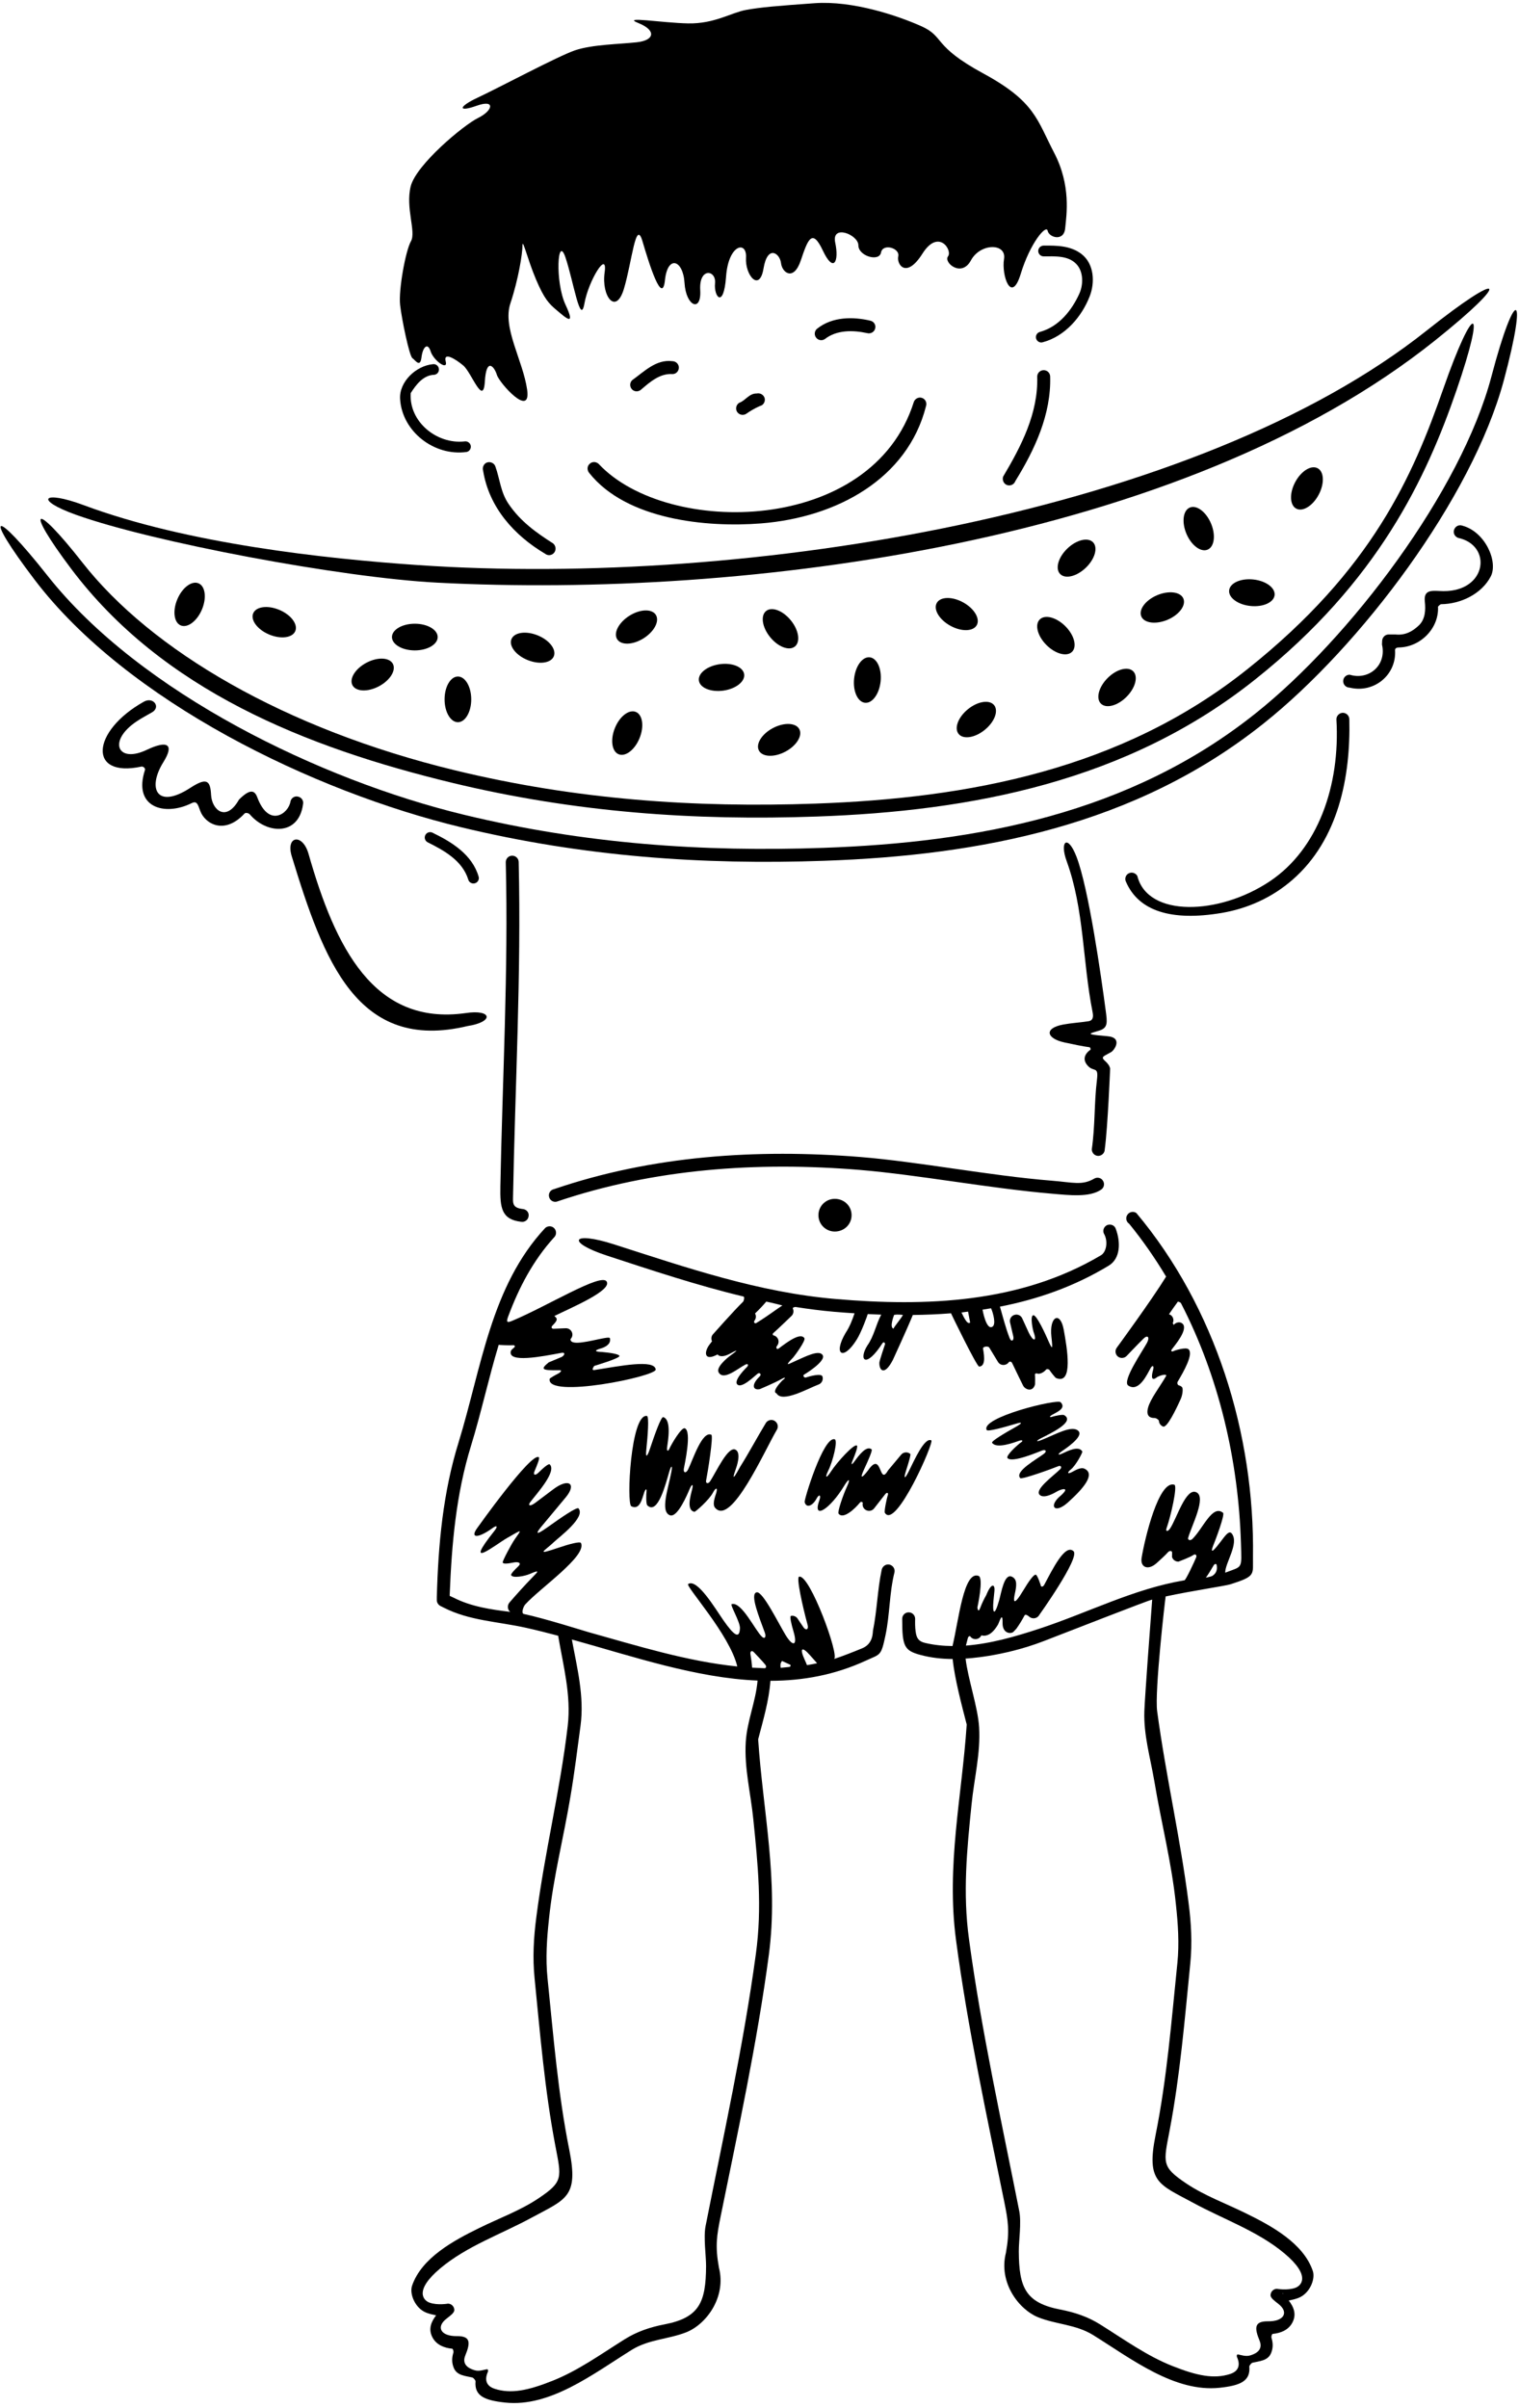 <?xml version="1.0" encoding="UTF-8"?>
<svg xmlns="http://www.w3.org/2000/svg" xmlns:xlink="http://www.w3.org/1999/xlink" width="282pt" height="447pt" viewBox="0 0 282 447" version="1.1">
<g id="surface1">
<path style=" stroke:none;fill-rule:nonzero;fill:rgb(0%,0%,0%);fill-opacity:1;" d="M 158.094 225.59 C 158.094 223.867 156.699 222.555 154.977 222.555 C 153.336 222.555 151.941 223.867 151.941 225.59 C 151.941 227.312 153.336 228.625 154.977 228.625 C 156.699 228.625 158.094 227.312 158.094 225.59 "/>
<path style=" stroke:none;fill-rule:nonzero;fill:rgb(0%,0%,0%);fill-opacity:1;" d="M 94.395 93.52 C 92.926 91.352 92.793 88.887 91.961 86.586 C 91.762 85.984 91.059 85.652 90.426 85.852 C 89.828 86.051 89.492 86.754 89.691 87.387 C 90.793 94.184 95.426 99.387 101.227 102.816 C 101.727 103.219 102.492 103.117 102.895 102.586 C 103.293 102.051 103.191 101.316 102.691 100.887 C 99.559 98.887 96.625 96.816 94.395 93.52 "/>
<path style=" stroke:none;fill-rule:nonzero;fill:rgb(0%,0%,0%);fill-opacity:1;" d="M 192.559 69.918 C 192.762 76.719 189.594 82.816 186.227 88.484 C 186.027 89.117 186.328 89.816 186.961 90.051 C 187.594 90.254 188.262 89.949 188.492 89.316 C 192.094 83.484 195.16 76.949 194.961 69.918 C 194.961 69.25 194.426 68.719 193.762 68.719 C 193.094 68.719 192.559 69.25 192.559 69.918 "/>
<path style=" stroke:none;fill-rule:nonzero;fill:rgb(0%,0%,0%);fill-opacity:1;" d="M 118.996 72.344 C 120.633 70.945 122.496 69.277 124.863 69.445 C 125.531 69.445 126.031 68.879 126.031 68.211 C 125.996 67.547 125.465 67.047 124.797 67.047 C 121.797 66.68 119.598 68.98 117.398 70.547 C 116.898 70.98 116.863 71.746 117.297 72.246 C 117.73 72.746 118.496 72.777 118.996 72.344 "/>
<path style=" stroke:none;fill-rule:nonzero;fill:rgb(0%,0%,0%);fill-opacity:1;" d="M 153.133 62.945 C 155.332 61.211 158.398 61.277 160.996 61.844 C 161.633 62.012 162.297 61.645 162.465 61.012 C 162.664 60.379 162.266 59.711 161.633 59.547 C 158.332 58.746 154.531 58.812 151.797 60.945 C 151.23 61.312 151.098 62.078 151.465 62.613 C 151.832 63.18 152.598 63.312 153.133 62.945 "/>
<path style=" stroke:none;fill-rule:nonzero;fill:rgb(0%,0%,0%);fill-opacity:1;" d="M 138.496 76.844 C 139.297 76.277 140.164 75.777 141.062 75.379 C 141.699 75.246 142.098 74.613 141.965 73.945 C 141.797 73.312 141.164 72.91 140.496 73.047 C 139.062 73.012 138.398 74.379 137.23 74.777 C 136.664 75.145 136.496 75.879 136.832 76.445 C 137.199 77.012 137.93 77.18 138.496 76.844 "/>
<path style=" stroke:none;fill-rule:nonzero;fill:rgb(0%,0%,0%);fill-opacity:1;" d="M 109.465 86.113 C 108.965 86.547 108.965 87.312 109.398 87.812 C 116.297 96.496 131.145 97.965 141.273 97.168 C 155.418 96.059 168.492 88.828 171.898 75.445 C 172.133 74.812 171.832 74.113 171.199 73.879 C 170.598 73.645 169.898 73.98 169.664 74.578 C 161.91 99.309 123.887 99.715 111.164 86.145 C 110.695 85.68 109.93 85.645 109.465 86.113 "/>
<path style=" stroke:none;fill-rule:nonzero;fill:rgb(0%,0%,0%);fill-opacity:1;" d="M 14.152 95.582 C 28.238 100.621 63.262 107.23 81.16 108.164 C 138.465 111.152 219.477 100.766 266.465 63.164 C 280.828 51.668 279.285 49.883 264.902 61.332 C 222.344 95.211 139.027 109.098 77.629 104.906 C 60.434 103.73 34.746 100.949 15.516 93.77 C 7.953 90.949 6.203 92.734 14.152 95.582 "/>
<path style=" stroke:none;fill-rule:nonzero;fill:rgb(0%,0%,0%);fill-opacity:1;" d="M 84.059 145.352 C 106.727 150.816 128.859 152.387 151.527 151.586 C 180.359 150.586 209.328 145.086 233.129 126.051 C 255.879 107.926 264.801 88.684 270.383 72.488 C 276.008 56.172 273.656 55.82 267.941 72.184 C 262.289 88.367 254.773 105.746 231.629 124.184 C 208.227 142.887 179.727 148.184 151.395 149.184 C 128.926 149.984 106.961 148.453 84.527 143.02 C 52.875 135.348 28.117 120.785 15.316 104.453 C 6.242 92.871 4.531 94.051 13.184 105.555 C 30.129 128.09 56.723 138.754 84.059 145.352 "/>
<path style=" stroke:none;fill-rule:nonzero;fill:rgb(0%,0%,0%);fill-opacity:1;" d="M 276.898 69.832 C 271.277 91.211 250.645 118.449 233.141 132.395 C 209.738 151.098 181.238 156.395 152.906 157.395 C 130.438 158.195 108.473 156.664 86.039 151.23 C 59.594 144.82 26.07 128.688 8.832 106.883 C -1.32 94.035 -3.234 94.91 6.395 107.586 C 23.613 130.262 58.273 146.977 85.57 153.562 C 108.238 159.031 130.371 160.598 153.039 159.797 C 181.871 158.797 210.84 153.297 234.641 134.262 C 252.531 120.008 273.289 92.555 279.188 70.59 C 283.734 53.676 281.316 53.035 276.898 69.832 "/>
<path style=" stroke:none;fill-rule:nonzero;fill:rgb(0%,0%,0%);fill-opacity:1;" d="M 36.559 145.418 L 36.586 145.395 C 36.586 145.391 36.59 145.387 36.594 145.387 L 36.559 145.418 "/>
<path style=" stroke:none;fill-rule:nonzero;fill:rgb(0%,0%,0%);fill-opacity:1;" d="M 56.258 149.285 C 56.395 148.652 55.992 148.02 55.328 147.887 C 54.691 147.719 54.059 148.152 53.926 148.785 C 53.594 151.012 49.918 153.777 47.762 148.012 C 47.27 146.699 46.43 146.371 44.359 148.453 C 41.945 152.73 39.332 150.293 39.191 147.605 C 39.051 144.84 38.363 144.293 35.32 146.266 C 29.07 150.324 27.309 146.328 30.328 141.488 C 32.426 138.117 31.078 137.379 27.207 139.219 C 22.164 141.609 20.195 138.07 24.418 134.621 C 25.562 133.688 26.93 132.977 28.211 132.246 C 29.91 131.285 28.469 129.273 26.703 130.266 C 16.938 135.738 16.27 144.465 26.242 142.312 C 26.59 142.238 27.016 142.629 26.914 142.941 C 24.633 149.867 30.527 151.602 35.566 149.105 C 36.559 148.613 36.723 149.312 37.188 150.57 C 38.016 152.82 41.57 155.156 45.41 151.016 C 45.578 150.836 46.129 150.898 46.383 151.195 C 49.578 154.914 55.488 155.18 56.258 149.285 "/>
<path style=" stroke:none;fill-rule:nonzero;fill:rgb(0%,0%,0%);fill-opacity:1;" d="M 271.492 97.586 C 270.859 97.352 270.195 97.684 269.961 98.316 C 269.727 98.949 270.062 99.617 270.695 99.852 C 277.086 101.223 276.078 109.766 267.996 109.738 C 266.215 109.73 264.242 109.188 264.516 111.672 C 264.688 113.223 264.609 114.93 263.426 116.086 C 262.262 117.184 260.926 117.984 259.062 117.785 L 257.793 117.785 C 257.16 117.785 256.66 118.285 256.594 118.918 L 256.562 119.652 C 257.461 123.484 254.129 126.352 250.562 125.254 C 249.895 125.254 249.359 125.785 249.359 126.449 C 249.359 127.117 249.895 127.652 250.562 127.652 C 255.039 128.754 259.27 125.336 258.992 120.723 C 258.977 120.43 259.164 120.211 259.684 120.199 C 263.68 120.145 267.184 116.652 266.961 112.617 C 266.961 112.617 267.34 112.168 267.562 112.164 C 271.234 112.117 275.066 110.238 276.746 107.031 C 278.172 104.316 275.758 98.73 271.492 97.586 "/>
<path style=" stroke:none;fill-rule:nonzero;fill:rgb(0%,0%,0%);fill-opacity:1;" d="M 96.762 226.816 C 97.426 226.918 98.027 226.484 98.125 225.816 C 98.262 225.152 97.793 224.551 97.125 224.453 C 95.309 224.27 95.219 223.547 95.238 222.473 C 95.621 201.664 96.785 180.891 96.293 160.051 C 96.293 159.387 95.762 158.852 95.094 158.852 C 94.426 158.852 93.895 159.387 93.895 160.051 C 94.395 180.172 93.277 200.203 92.891 220.281 C 92.816 224.254 93.117 226.398 96.762 226.816 "/>
<path style=" stroke:none;fill-rule:nonzero;fill:rgb(0%,0%,0%);fill-opacity:1;" d="M 102.859 220.754 C 102.191 220.887 101.793 221.52 101.926 222.152 C 102.059 222.816 102.691 223.219 103.324 223.086 C 121.426 216.953 140.559 215.617 159.594 217.184 C 170.633 218.113 183.629 220.602 195.305 221.602 C 198.492 221.875 202.242 222.332 204.418 220.852 C 204.984 220.484 205.117 219.719 204.754 219.184 C 204.418 218.617 203.652 218.484 203.117 218.816 C 200.863 220.109 199.246 219.508 195.238 219.184 C 183.613 218.246 170.668 215.68 159.691 214.785 C 140.461 213.254 121.129 214.52 102.859 220.754 "/>
<path style=" stroke:none;fill-rule:nonzero;fill:rgb(0%,0%,0%);fill-opacity:1;" d="M 202.07 189.586 C 200.508 189.828 198.93 189.91 197.383 190.199 C 193.727 190.883 194.293 192.801 197.609 193.523 C 199.176 193.863 201.164 194.273 202.258 194.41 C 202.48 194.438 202.457 194.871 202.457 194.871 C 202.457 194.871 200.461 196.078 201.848 197.742 C 203.031 199.164 203.977 197.766 203.648 200.457 C 203.121 204.746 203.32 209.062 202.691 213.352 C 202.691 214.02 203.191 214.551 203.859 214.586 C 204.527 214.586 205.094 214.051 205.094 213.387 C 205.66 209.219 206.094 198.387 206.094 198.387 C 206.02 197.863 205.602 197.367 205.199 197.004 C 204.555 196.418 204.574 196.238 205.336 195.832 C 205.637 195.672 205.996 195.477 206.285 195.309 C 206.914 194.945 208.469 192.617 205.625 192.367 C 204.887 192.301 204.09 192.23 203.734 192.191 C 201.684 191.957 202.41 191.824 204.055 191.328 C 205.719 190.824 205.566 189.816 205.27 187.594 C 204.406 181.086 202.105 164.926 199.852 159.055 C 198.215 154.793 196.672 156.148 198.016 159.84 C 201.293 168.836 200.973 178.551 202.832 187.867 C 202.996 188.684 202.977 189.445 202.07 189.586 "/>
<path style=" stroke:none;fill-rule:nonzero;fill:rgb(0%,0%,0%);fill-opacity:1;" d="M 132.77 279.926 C 135.762 283.348 141.914 269.336 144.207 265.453 C 144.566 264.891 144.395 264.152 143.832 263.789 C 143.281 263.438 142.531 263.602 142.18 264.164 C 140.551 266.859 139.07 269.652 137.395 272.32 C 135.664 275.52 136.23 273.758 136.555 272.844 C 136.73 272.355 137.68 269.727 136.555 269.129 C 135.168 268.371 132.977 273.242 131.82 275.004 C 131.484 275.52 130.973 275.402 131.086 274.852 C 131.402 273.281 132.48 266.539 132.055 266.352 C 130.355 265.59 128.652 270.941 127.75 272.785 C 127.371 273.562 126.824 273.457 126.957 272.641 C 127.07 271.961 128.48 265.691 127.133 265.152 C 126.52 264.902 124.613 268.145 124.258 268.977 C 124.023 269.52 123.754 269.363 123.84 268.734 C 124.004 267.551 124.715 263.562 123.133 263.078 C 122.738 262.949 121.551 266.285 120.66 268.961 C 120.141 270.531 119.828 270.66 119.977 269.219 C 120.258 266.512 120.527 262.945 120.105 262.863 C 117.09 262.352 116.273 279.188 117.203 279.629 C 118.816 280.434 119.227 278.094 119.602 277.047 C 119.844 276.359 120.109 276.297 120.02 276.953 C 119.973 277.297 119.895 279.188 120.18 279.465 C 122.137 281.316 123.617 275.352 124.227 273.277 C 124.621 271.922 124.887 271.953 124.625 273.32 C 124.023 276.465 122.559 280.547 124.336 281.285 C 125.762 281.883 127.633 277.348 128.039 276.398 C 128.449 275.441 128.754 275.449 128.496 276.469 C 128.203 277.637 127.379 280.379 128.926 280.652 C 129.105 280.684 131.652 278.449 132.348 277.117 C 132.887 276.082 133.273 276.125 132.969 277.148 C 132.773 277.812 132.18 279.281 132.77 279.926 "/>
<path style=" stroke:none;fill-rule:nonzero;fill:rgb(0%,0%,0%);fill-opacity:1;" d="M 196.559 277.969 C 194.703 279.758 195.906 281.035 198.262 278.914 C 201.16 276.312 203.414 273.648 201.34 272.656 C 200.625 272.297 199.512 273.02 198.992 273.285 C 198.188 273.703 198.047 273.402 198.797 272.801 C 199.766 272.02 201.012 269.609 200.934 269.469 C 200.285 268.285 198.133 269.406 197.203 269.84 C 196.391 270.219 196.301 269.98 197.02 269.488 C 197.73 269.004 201.148 266.742 200.254 265.707 C 199.137 264.418 195.996 266.281 193.441 267.293 C 192.324 267.734 192.227 267.531 193.293 266.984 C 194.926 266.145 199.688 263.949 197.559 262.711 C 197.246 262.527 195.629 262.91 195.348 263.008 C 194.801 263.191 194.785 262.969 195.312 262.656 C 196.117 262.184 198.031 261.457 196.902 260.312 C 196.27 259.645 181.93 263.16 183.184 265.477 C 183.367 265.801 186.379 264.977 188.645 264.293 C 189.852 263.926 189.824 264.195 188.605 264.879 C 186.531 266.043 183.965 267.559 184.18 267.848 C 185.027 269.027 188.281 267.781 189.262 267.449 C 189.781 267.273 189.992 267.465 189.582 267.742 C 188.961 268.164 186.664 270.234 187.047 270.68 C 187.875 271.66 192.918 269.473 193.477 269.27 C 194.148 269.02 194.387 269.441 193.816 269.875 C 192.465 270.906 188.289 273.176 189.406 274.398 C 189.684 274.703 195.227 272.699 196.496 272.18 C 196.945 271.996 197.184 272.383 196.828 272.738 C 195.613 273.961 191.992 276.531 193.016 277.512 C 193.84 278.305 195.855 277.098 196.23 276.879 C 197.113 276.355 199 275.934 196.559 277.969 "/>
<path style=" stroke:none;fill-rule:nonzero;fill:rgb(0%,0%,0%);fill-opacity:1;" d="M 172.895 267.395 C 171.641 266.754 169.738 271.086 168.715 273.141 C 168.004 274.57 167.68 274.664 168.219 272.984 C 168.703 271.477 169.129 270.02 168.992 269.906 C 168.48 269.48 167.719 269.543 167.293 270.055 C 167.293 270.055 165.578 272.102 164.859 272.973 C 163.121 276.031 163.809 269.094 161.137 272.984 C 159.953 274.531 159.602 274.52 160.414 272.773 C 161.238 271.008 162.008 269.219 161.816 269.066 C 160.871 268.285 159.469 270.141 158.672 271.246 C 158.121 272.008 157.918 272.02 158.289 271.121 C 158.785 269.941 159.309 268.535 159.082 268.355 C 158.555 267.957 155.344 271.504 154.289 273.145 C 153.406 274.52 153.066 274.43 153.766 273.012 C 154.633 271.254 155.594 267.383 154.957 267.191 C 152.871 266.578 149.277 278.379 149.383 278.844 C 149.648 279.98 150.805 279.676 151.621 278.156 C 152.086 277.297 152.461 277.566 152.129 278.473 C 150.719 282.332 154.113 280.176 156.738 275.801 C 157.598 274.371 157.93 274.48 157.23 275.992 C 156.516 277.547 155.441 280.668 155.68 280.992 C 156.512 282.145 158.723 280.094 159.629 278.961 C 159.922 278.598 160.18 278.98 160.18 278.98 C 160.055 279.445 160.219 279.93 160.605 280.23 C 161.133 280.633 161.883 280.543 162.281 280.02 C 162.281 280.02 163.883 277.953 164.34 277.383 C 164.66 276.98 164.984 277.113 164.82 277.578 C 164.605 278.199 164.117 280.594 164.27 280.832 C 166.246 284.125 173.48 267.68 172.895 267.395 "/>
<path style=" stroke:none;fill-rule:nonzero;fill:rgb(0%,0%,0%);fill-opacity:1;" d="M 207.129 228.086 C 206.895 227.453 206.191 227.184 205.559 227.418 C 204.961 227.684 204.66 228.387 204.926 228.984 C 205.762 230.387 205.426 232.453 204.359 233.051 C 189.395 241.918 171.961 242.586 155.16 241.152 C 140.812 239.93 127.473 235.328 113.988 231.004 C 106.047 228.457 105.047 230.594 112.703 233.102 C 121.098 235.852 129.453 238.637 138.02 240.688 C 138.27 240.746 138.102 241.512 137.941 241.664 C 136.316 243.238 132.395 247.664 132.395 247.664 C 132.039 248.027 131.977 248.562 132.184 249.004 C 132.094 249.125 131.68 249.664 131.68 249.664 C 130.672 251.035 130.711 252.781 133.219 251.438 C 133.445 251.816 134.27 251.961 135.41 251.355 C 136.492 250.781 137.562 250.23 135.641 251.617 C 134.945 252.117 132.906 253.836 133.406 254.754 C 134.309 256.406 136.984 254.031 138.375 253.332 C 138.84 253.098 139.012 253.363 138.719 253.727 C 138.719 253.727 136.082 256.242 136.887 257.02 C 137.703 257.809 140.047 255.484 140.633 255.027 C 141.043 254.711 141.426 255.145 141.043 255.516 C 139.348 257.156 139.828 258.141 141.066 257.879 C 141.066 257.879 143.875 256.695 145.004 256.047 C 145.836 255.57 145.973 255.73 145.266 256.246 C 143.059 258.531 144.156 258.652 144.156 258.652 C 145.184 260.531 150.082 257.715 151.93 257.039 C 152.555 256.828 152.895 256.141 152.68 255.516 C 152.457 254.891 150.246 255.508 149.621 255.719 C 149.301 255.836 149.02 255.391 149.219 255.227 C 149.219 255.227 153.41 252.73 152.727 251.57 C 152.09 250.488 149.449 251.879 147.863 252.57 C 146.359 253.227 145.453 253.879 147.266 251.988 C 147.48 251.762 149.633 248.863 149.332 248.414 C 148.621 247.336 146.285 249.031 144.609 250.309 C 144.113 250.684 144.125 250.059 144.125 250.059 L 144.406 249.613 C 144.594 249.238 144.582 248.801 144.367 248.453 C 144.191 248.16 143.914 247.973 143.609 247.902 C 143.438 247.863 143.398 247.621 143.562 247.48 C 144.41 246.746 147.008 244.227 147.008 244.227 C 147.316 243.879 147.395 243.363 147.191 242.926 C 147.113 242.75 147.477 242.594 147.789 242.645 C 150.113 243.012 152.457 243.312 154.828 243.52 C 156.098 243.629 157.371 243.723 158.648 243.805 C 158.219 245.062 157.742 246.309 156.992 247.434 C 154.59 251.52 156.562 252.711 159.059 248.668 C 159.91 247.336 161.086 244.09 161.09 243.945 C 161.926 243.988 162.762 244.023 163.598 244.055 C 162.605 245.91 162.258 248.062 161.012 249.801 C 159.328 252.523 160.746 254.156 163.844 249.332 C 164.031 249.078 164.312 249.203 164.309 249.531 C 164.309 249.531 163.266 252.605 163.254 252.969 C 163.207 254.414 164.191 255.504 165.762 252.453 C 165.762 252.453 168.461 246.594 169.465 244.117 C 171.832 244.086 174.199 243.992 176.551 243.801 C 176.582 243.902 181.336 253.699 181.77 253.688 C 183.246 253.656 182.539 250.82 182.496 250.344 C 182.465 249.953 183.457 249.84 183.66 250.176 C 184.109 250.914 185.27 252.828 185.27 252.828 C 185.543 253.277 186.066 253.488 186.566 253.363 C 186.859 253.297 187.102 253.133 187.262 252.91 C 187.422 252.691 187.766 252.742 187.906 253.047 C 188.453 254.227 189.93 257.215 189.93 257.215 C 190.316 257.988 191.746 258.5 192.156 257.004 C 192.156 257.004 192.195 255.527 192.141 255.23 C 192.094 254.969 192.387 254.91 192.648 255.004 C 192.914 255.098 193.645 254.922 194.215 254.246 C 194.324 254.117 194.727 254.156 194.832 254.332 C 194.961 254.547 195.855 255.738 196.066 255.828 C 199.312 257.152 198.086 250.18 197.48 246.848 C 196.84 243.312 194.762 244.355 195.191 248.156 C 195.469 250.59 195.414 250.734 194.469 248.57 C 194.129 247.789 192.457 244.078 191.832 244.164 C 191.168 244.266 191.773 246.977 191.871 247.242 C 192.609 249.23 191.75 249.012 190.98 247.383 C 190.875 247.164 189.77 244.738 189.77 244.738 C 189.531 244.215 188.957 243.938 188.406 244.078 C 187.758 244.227 187.355 244.879 187.52 245.527 C 187.52 245.527 187.918 247.219 188.121 248.098 C 188.289 248.832 187.758 249.246 187.422 248.379 C 186.672 246.445 186.121 244.219 185.637 242.57 C 192.637 241.207 199.434 238.828 205.793 234.984 C 208.059 233.652 208.059 230.551 207.129 228.086 Z M 141.27 245.066 C 140.98 245.246 140.691 245.43 140.406 245.609 C 140.07 245.82 139.973 245.363 139.973 245.363 L 140.258 244.828 C 140.383 244.488 140.34 244.133 140.176 243.832 C 140.906 243.133 141.605 242.406 142.258 241.633 C 143.406 241.871 145.246 242.344 145.246 242.344 C 144.184 243.047 142.348 244.395 141.27 245.066 Z M 165.871 246.656 C 165.059 246.406 165.996 244.094 165.996 244.094 C 166.746 243.969 167.305 244.094 167.621 244.094 C 167.484 244.531 166.031 246.23 165.871 246.656 Z M 178.496 243.656 C 178.703 243.637 179.512 243.512 179.719 243.488 C 179.855 244.164 179.984 244.844 180.105 245.52 C 179.559 246.031 178.836 244.309 178.496 243.656 Z M 184.184 246.324 C 183.059 246.906 182.406 243.129 182.406 243.129 C 182.938 243.047 183.465 242.965 183.988 242.871 C 184.371 243.719 184.996 245.969 184.184 246.324 "/>
<path style=" stroke:none;fill-rule:nonzero;fill:rgb(0%,0%,0%);fill-opacity:1;" d="M 165.129 290.453 C 164.492 290.32 163.859 290.719 163.691 291.387 C 162.895 295.105 162.832 298.969 162.066 302.711 C 162.004 303.023 162.145 305.141 160.07 305.992 C 158.605 306.594 156.312 307.508 154.816 307.984 C 155.977 307.617 150.309 292.125 148.344 292.703 C 147.824 292.863 148.938 298.004 149.934 301.656 C 150.164 302.508 149.637 302.734 149.191 302.137 C 148.93 301.777 148.094 300.516 148.094 300.516 C 147.832 300.09 147.332 299.879 146.855 299.977 C 146.547 300.035 146.934 301.586 147.328 302.922 C 148.082 305.484 147.25 305.84 145.84 303.527 C 144.496 301.316 141.605 295.387 140.48 295.602 C 139.141 295.859 140.977 300.305 141.992 303.098 C 142.27 303.867 141.984 304.328 141.48 303.871 C 140.238 302.758 137.684 297.281 135.844 297.789 C 135.465 297.895 137.426 301.094 137.371 302.281 C 137.281 304.266 136.336 303.719 134.297 300.793 C 132.773 298.605 129.434 292.969 127.758 294.062 C 127.195 294.43 135.496 303.469 136.875 309.367 C 127.613 308.434 118.258 305.512 109.16 302.969 C 108.504 302.785 101.055 300.43 97.242 299.621 C 96.73 299.512 97.133 298.27 97.512 297.852 C 100.305 294.773 108.973 288.863 107.859 286.453 C 107.699 286.094 105.57 286.68 103.641 287.336 C 99.125 288.867 101.191 287.859 102.883 286.23 C 103.734 285.406 108.809 281.656 107.395 280.02 C 107.09 279.715 104.172 281.715 101.656 283.516 C 99.367 285.148 99.293 284.797 100.895 282.938 C 101.277 282.492 103.789 279.465 105.047 277.949 C 107.098 275.469 105.609 274.293 102.699 276.488 C 101.754 277.203 100.492 278.152 99.34 279.012 C 98.383 279.723 97.953 279.496 98.445 278.852 C 99.711 277.195 103.32 273.25 102.094 271.887 C 101.871 271.59 100.836 272.539 99.941 273.41 C 99.348 273.988 98.926 273.836 99.242 273.094 C 99.719 271.98 100.258 270.668 100.027 270.52 C 98.613 269.547 88.559 283.719 88.559 283.719 C 87.203 285.617 88.816 285.582 91.445 283.672 C 92.266 283.074 92.465 283.344 91.793 284.191 C 85.723 291.812 92.031 286.723 94.141 285.516 C 97.164 283.777 96.848 283.887 95.555 285.762 C 94.906 286.707 93.262 289.785 93.328 290.051 C 93.375 290.387 94.293 290.281 95.273 290.078 C 96.258 289.879 96.902 290.137 96.203 290.797 C 95.488 291.469 94.793 292.199 94.895 292.418 C 95.16 293.02 97.391 292.617 98.359 292.191 C 100.379 291.309 99.824 291.816 98.879 292.785 C 97.398 294.309 95.98 295.883 94.594 297.484 C 94.16 297.984 94.191 298.754 94.66 299.188 C 94.688 299.211 94.727 299.219 94.754 299.238 C 91.117 298.789 87.508 298.277 84.191 296.586 L 83.492 296.27 L 83.492 295.953 C 83.859 286.652 84.66 277.453 87.426 268.453 C 89.328 262.281 90.711 255.848 92.582 249.656 C 92.637 249.684 94.641 249.781 95.191 249.727 C 95.512 249.691 95.742 249.914 95.457 250.152 C 95.168 250.391 94.898 250.645 94.855 250.766 C 94.117 253.121 100.621 251.82 104.246 251.145 C 104.934 251.016 104.914 251.504 104.316 251.891 L 101.867 252.914 C 100.43 254.121 100.316 254.445 103.809 254.367 C 104.609 254.348 103.789 254.906 103.789 254.906 C 103.789 254.906 102.078 255.777 102.043 255.988 C 101.41 259.715 121.852 255.535 121.73 254.238 C 121.512 252.297 115.145 253.578 110.371 254.332 C 109.621 254.449 110.332 253.566 110.332 253.566 C 110.332 253.566 115.098 252.156 114.996 251.719 C 114.918 251.348 113.078 251.105 111.754 250.984 C 109.371 250.906 111.578 250.32 111.578 250.32 C 111.578 250.32 113.574 249.809 113.23 248.426 C 113.113 247.961 109.324 249.211 107.25 249.266 C 106.426 249.289 105.871 249.121 105.922 248.59 C 106.145 248.359 106.281 248.055 106.27 247.715 C 106.23 247.051 105.668 246.539 105.004 246.578 C 105.004 246.578 103.789 246.629 102.812 246.672 C 102.434 246.691 102.223 246.426 102.586 246.059 C 103.52 245.113 103.566 244.805 102.91 244.309 C 105.953 242.797 113.742 239.547 112.605 237.879 C 111.535 236.309 101.605 242.477 95.027 245.227 C 94.012 245.648 93.988 245.336 94.379 244.301 C 96.352 239.023 98.938 234.059 102.824 229.754 C 103.324 229.316 103.359 228.551 102.926 228.051 C 102.492 227.551 101.727 227.52 101.227 227.953 C 91.125 238.785 89.395 253.887 85.16 267.684 C 82.227 277.086 81.359 286.754 81.094 296.484 L 81.094 297.051 C 81.094 297.484 81.328 297.887 81.727 298.117 L 82.395 298.453 C 87.16 300.887 92.426 301.02 97.66 302.188 C 99.645 302.633 101.633 303.133 103.621 303.664 C 104.555 309.207 106.074 314.711 105.395 320.426 C 103.969 332.527 101.117 343.801 99.566 355.926 C 99.066 359.727 98.867 363.453 99.242 367.227 C 100.281 377.684 101.141 388.043 103.082 398.254 C 104.223 404.258 104.645 404.977 99.965 408.109 C 96.598 410.363 92.676 411.789 88.992 413.602 C 84.246 415.922 78.246 419.156 76.496 424.344 C 75.992 425.848 77.066 428.547 79.184 429.348 C 79.758 429.566 80.359 429.699 80.965 429.828 C 80.055 431.004 79.449 432.395 80.316 433.977 C 81.059 435.324 82.477 435.875 83.938 436.02 C 84.098 436.035 84.242 436.52 84.168 436.758 C 83.898 437.637 83.82 438.562 84.242 439.578 C 84.836 441.027 86.375 441.051 87.707 441.371 C 87.891 441.418 88.301 441.898 88.285 442.082 C 88.047 444.789 89.957 445.609 93.797 446.02 C 102.137 446.906 110.074 440.727 117.293 436.227 C 120.492 434.254 124.117 434.277 127.441 432.953 C 131.105 431.488 134.871 426.469 133.469 420.969 C 132.746 416.969 133.059 415.039 133.777 411.5 C 136.984 395.738 140.57 379.207 142.738 362.879 C 144.57 349.012 141.637 336.219 140.75 322.898 C 141.676 319.328 142.762 315.727 143.027 312.031 C 149.004 312.016 154.938 310.969 160.797 308.262 C 163.473 307.027 163.562 307.504 164.402 303.516 C 165.207 299.68 165.098 295.707 166.059 291.887 C 166.191 291.254 165.793 290.617 165.129 290.453 Z M 140.324 362.754 C 138.027 379.746 134.219 396.914 130.996 413.219 C 130.57 415.387 131.094 418.738 131.082 420.719 C 131.039 427.375 129.863 430.254 123.355 431.504 C 120.758 432.004 118.254 432.82 115.918 434.301 C 111.371 437.156 107.285 440.105 102.562 441.98 C 98.027 443.781 94.863 444.445 91.836 443.461 C 89.746 442.781 90.215 441.109 90.562 440.344 C 90.672 440.105 90.598 439.82 90.426 439.836 C 89.914 439.887 88.949 440.305 88.051 439.996 C 86.812 439.625 85.746 438.828 86.379 437.285 C 87.355 434.902 87.387 433.652 84.809 433.684 C 81.871 433.723 80.855 432.016 82.906 430.434 C 83.629 429.875 84.344 429.336 84.344 428.852 C 84.344 428.203 83.816 427.652 83.168 427.652 C 83.168 427.652 81.238 428.004 79.746 427.469 C 78.625 427.07 76.805 425.242 81.746 421.094 C 86.711 416.93 93.062 414.762 98.77 411.652 C 105.062 408.242 107.453 407.887 105.688 399.105 C 103.582 388.629 102.75 378.004 101.645 367.227 C 101.27 363.551 101.52 359.926 101.918 356.227 C 102.719 348.453 104.617 341.254 105.918 333.426 C 106.668 329.004 107.168 324.828 107.77 320.402 C 108.508 314.914 107.141 309.672 106.164 304.359 C 117.688 307.566 129.238 311.508 140.641 311.984 C 140.32 315.859 138.691 319.457 138.449 323.395 C 138.156 328.27 139.379 332.953 139.855 337.758 C 140.703 346.07 141.512 354.137 140.324 362.754 Z M 141.938 309.695 C 141.172 309.66 139.961 309.602 139.629 309.586 C 139.57 308.746 139.461 307.918 139.316 307.094 C 139.234 306.641 139.504 306.242 139.98 306.742 C 140.66 307.457 141.539 308.387 142.062 309.02 C 142.367 309.387 142.188 309.707 141.938 309.695 Z M 146.504 309.461 C 145.809 309.527 145.02 309.613 144.93 309.617 C 144.871 309.203 144.816 308.789 145.184 308.344 L 146.734 309.059 C 146.734 309.059 146.879 309.422 146.504 309.461 Z M 149.812 309.121 C 149.719 308.852 149.531 308.438 149.387 308.117 C 148.41 305.98 148.844 305.555 150.344 307.246 C 150.887 307.863 151.695 308.77 151.695 308.77 C 151.066 308.902 150.441 309.02 149.812 309.121 "/>
<path style=" stroke:none;fill-rule:nonzero;fill:rgb(0%,0%,0%);fill-opacity:1;" d="M 231.227 410.852 C 227.543 409.039 223.621 407.613 220.254 405.359 C 215.57 402.227 215.996 401.508 217.137 395.504 C 219.078 385.293 219.938 374.934 220.977 364.477 C 221.352 360.703 221.148 356.977 220.648 353.176 C 219.102 341.051 216.453 329.754 214.824 317.676 C 214.332 314.012 216.285 297.004 216.406 296.367 C 221.438 295.293 227.469 294.414 228.422 294.113 C 233.227 292.586 232.566 292.348 232.613 289.031 C 232.945 266.16 225.605 242.645 210.961 225.184 C 210.426 224.816 209.66 224.953 209.293 225.52 C 208.926 226.051 209.059 226.816 209.629 227.184 C 212.152 230.281 214.43 233.566 216.484 236.992 C 213.793 241.367 207.355 250.152 207.355 250.152 C 206.969 250.641 207.02 251.328 207.457 251.766 C 207.93 252.215 208.691 252.203 209.156 251.727 C 209.156 251.727 211.137 249.641 212.285 248.504 C 213.055 247.746 213.496 248.23 212.938 249.285 C 212.148 250.77 208.246 256.406 209.457 257.215 C 211.434 258.535 212.961 255.129 213.602 253.984 C 213.961 253.352 214.289 253.531 214.074 254.305 C 213.328 256.977 214.793 255.664 214.793 255.664 C 215.617 255.199 216.723 255.031 216.477 255.457 C 215.289 257.504 213.559 259.719 213.133 261.332 C 212.691 262.984 213.621 263.25 214.312 263.238 C 214.664 263.23 215.141 263.602 215.148 263.758 C 215.172 264.223 215.465 264.656 215.93 264.828 C 216.66 265.105 218.32 261.668 219.203 259.703 C 219.555 258.926 219.668 257.754 219.441 257.516 C 219.277 257.344 219.074 257.238 218.863 257.188 C 218.648 257.141 218.473 256.777 218.633 256.504 C 219.73 254.648 221.605 251.398 220.656 250.488 C 220.176 250.031 218.043 250.723 217.953 250.777 C 217.59 251.012 217.301 250.855 217.52 250.535 C 218.191 249.648 220.559 246.844 219.582 245.777 C 219.137 245.293 218.305 245.438 217.895 245.965 L 217.719 245.629 C 217.941 245.164 217.855 244.629 217.508 244.266 C 217.363 244.121 217.195 244.035 217.023 243.977 C 217.562 243.184 218.109 242.398 218.68 241.629 C 218.68 241.629 219.141 241.723 219.25 241.938 C 226.281 255.562 229.914 271.09 230.379 286.469 C 230.523 291.414 230.734 290.695 227.461 291.957 C 227.406 290.191 230.082 286.527 228.688 284.703 C 228.184 284.043 227.52 284.992 226.559 286.266 C 224.453 289.055 224.93 287.609 225.383 286.535 C 225.566 286.098 227.457 281.164 227.055 280.84 C 225.062 279.234 223.336 283.789 221.355 285.707 C 220.969 286.082 220.469 285.883 220.574 285.504 C 221.164 283.344 224.043 277.918 222.094 277.027 C 220.133 276.129 218.457 281.949 217.203 283.785 C 216.793 284.387 216.348 284.328 216.562 283.723 C 217.348 281.543 218.645 275.828 218.02 275.629 C 215.113 274.715 212.531 285.613 211.941 289.199 C 211.652 290.949 213.117 291.617 214.715 290.188 C 215.469 289.516 216.406 288.652 216.824 288.172 C 217.117 287.828 217.617 287.828 217.602 288.281 C 217.586 288.688 217.582 289.039 217.582 289.039 C 217.73 289.562 218.242 289.926 218.793 289.902 C 218.793 289.902 220.996 289.07 221.547 288.676 C 221.914 288.41 222.246 288.699 222.062 289.133 C 221.68 290.039 220.156 293.324 219.887 293.371 C 210.438 294.953 201.996 299.391 192.859 302.387 C 188.562 303.797 183.926 305.141 179.32 305.492 C 179.438 305.031 179.559 304.57 179.676 304.109 C 179.754 303.805 180.016 303.629 180.141 303.801 C 180.266 303.977 180.438 304.117 180.645 304.203 C 181.242 304.445 181.922 304.176 182.188 303.59 C 183.543 303.941 184.57 302.785 185.266 301.605 C 185.492 301.219 186.156 298.938 186.125 301.281 C 186.094 303.324 187.746 303.371 188.168 302.914 L 188.691 302.352 C 189.258 301.562 189.754 300.734 190.207 299.887 C 190.367 299.59 190.844 299.914 191.094 300.141 C 191.594 300.562 192.355 300.516 192.793 300.016 C 192.793 300.016 200.59 289.129 199.293 287.965 C 197.727 286.52 195.379 291.379 193.871 294.191 C 193.613 294.676 193.203 294.633 193.191 294.238 C 193.191 294.238 192.633 292.477 192.316 292.34 C 191.941 292.18 190.898 293.695 189.992 295.215 C 188.023 298.512 188.141 297.086 188.398 295.898 C 188.699 294.504 188.941 293.195 187.855 292.703 C 186.434 292.051 185.91 295.605 185.488 297.094 C 184.578 300.301 184.23 299.391 184.43 297.188 L 184.594 295.551 C 184.797 293.914 183.996 293.844 183.105 296.109 C 182.707 296.789 182.301 297.633 181.98 298.488 C 181.562 299.605 181.453 298.402 181.453 298.402 C 181.453 298.402 182.664 292.918 181.668 292.551 C 178.887 291.527 177.973 300.891 176.828 305.578 C 175.113 305.562 173.41 305.391 171.742 304.996 C 170.555 304.719 170.148 304.137 169.98 302.855 C 169.879 302.09 169.875 301.309 169.895 300.52 C 169.895 299.852 169.359 299.32 168.691 299.32 C 168.027 299.32 167.492 299.852 167.492 300.52 C 167.492 305.625 167.863 306.414 170.871 307.223 C 172.832 307.754 174.84 307.973 176.859 307.984 C 177.23 311.66 178.594 316.766 179.469 320.148 C 178.582 333.469 175.648 346.262 177.48 360.129 C 179.648 376.457 183.234 392.988 186.441 408.75 C 187.16 412.289 187.473 414.219 186.746 418.219 C 185.348 423.719 189.109 428.738 192.773 430.203 C 196.102 431.527 199.727 431.504 202.926 433.477 C 210.145 437.977 218.082 444.156 226.422 443.27 C 230.262 442.859 232.172 442.039 231.934 439.332 C 231.918 439.148 232.328 438.668 232.512 438.621 C 233.844 438.301 235.383 438.277 235.977 436.828 C 236.398 435.812 236.32 434.887 236.051 434.008 C 235.977 433.77 236.117 433.285 236.281 433.27 C 237.742 433.125 239.16 432.574 239.898 431.227 C 240.77 429.645 240.164 428.254 239.254 427.078 C 239.859 426.949 240.465 426.816 241.035 426.598 C 243.148 425.797 244.227 423.098 243.723 421.594 C 241.973 416.406 235.973 413.172 231.227 410.852 Z M 225.312 290.598 C 225.492 290.293 225.82 290.246 225.871 290.531 C 225.98 291.117 225.992 291.949 225.094 292.539 C 225.094 292.586 224.266 292.828 223.844 292.871 C 224.156 292.57 224.828 291.398 225.312 290.598 Z M 240.473 424.719 C 238.98 425.254 237.051 424.902 237.051 424.902 C 236.398 424.902 235.875 425.453 235.875 426.102 C 235.875 426.586 236.59 427.125 237.312 427.684 C 239.363 429.266 238.348 430.973 235.406 430.934 C 232.832 430.902 232.863 432.152 233.84 434.535 C 234.473 436.078 233.406 436.875 232.164 437.246 C 231.27 437.555 230.305 437.137 229.789 437.086 C 229.621 437.07 229.547 437.355 229.656 437.594 C 230.004 438.359 230.473 440.031 228.383 440.711 C 225.355 441.695 222.191 441.031 217.656 439.23 C 212.934 437.355 208.848 434.406 204.301 431.551 C 201.965 430.07 199.461 429.254 196.863 428.754 C 190.355 427.504 189.18 424.625 189.137 417.969 C 189.125 415.988 189.648 412.637 189.223 410.469 C 186 394.164 182.191 376.996 179.895 360.004 C 178.707 351.387 179.516 343.32 180.363 335.008 C 180.84 330.203 182.062 325.52 181.77 320.645 C 181.539 316.895 179.707 311.73 179.258 307.898 C 179.258 307.898 186.121 307.594 193.691 304.688 C 199.59 302.422 212.816 297.223 213.902 296.949 C 213.578 301.195 212.551 314.824 212.449 317.652 C 212.293 322.113 213.551 326.254 214.301 330.676 C 215.602 338.504 217.5 345.703 218.301 353.477 C 218.699 357.176 218.949 360.801 218.574 364.477 C 217.469 375.254 216.637 385.879 214.531 396.355 C 212.766 405.137 215.156 405.492 221.449 408.902 C 227.156 412.012 233.508 414.18 238.473 418.344 C 243.414 422.492 241.594 424.32 240.473 424.719 Z M 238.227 425.727 L 238.152 425.832 C 238.125 425.805 238.102 425.777 238.074 425.754 L 238.227 425.727 "/>
<path style=" stroke:none;fill-rule:nonzero;fill:rgb(0%,0%,0%);fill-opacity:1;" d="M 249.301 132.328 C 248.648 132.328 248.102 132.879 248.102 133.527 C 248.836 145.949 244.621 157.668 235.754 163.598 C 226.297 169.926 213.074 170.328 211.148 162.629 C 210.852 162.078 210.148 161.828 209.551 162.129 C 208.949 162.426 208.75 163.176 209.051 163.727 C 211.383 169.117 217.441 171.062 226.812 169.48 C 231.59 168.672 236.16 166.637 239.949 163.328 C 248.5 155.879 250.75 144.176 250.5 133.527 C 250.5 132.879 249.949 132.328 249.301 132.328 "/>
<path style=" stroke:none;fill-rule:nonzero;fill:rgb(0%,0%,0%);fill-opacity:1;" d="M 86.801 190.477 C 91.785 189.711 91.383 187.309 86.398 188.078 C 69.406 190.453 62.238 175.914 57.281 158.516 C 56.176 154.641 53 155.152 54.16 158.949 C 60.055 178.234 66.27 195.402 86.801 190.477 "/>
<path style=" stroke:none;fill-rule:nonzero;fill:rgb(0%,0%,0%);fill-opacity:1;" d="M 80.621 69.578 C 81.168 69.516 81.559 69.016 81.48 68.469 C 81.418 67.922 80.918 67.531 80.371 67.609 C 77.246 67.891 74.074 70.879 74.277 74.078 C 74.652 80.141 80.637 84.734 86.621 83.906 C 87.168 83.797 87.496 83.254 87.387 82.719 C 87.262 82.172 86.73 81.844 86.184 81.953 C 81.074 82.484 75.902 78.297 76.246 72.984 C 77.23 71.422 78.59 69.629 80.621 69.578 "/>
<path style=" stroke:none;fill-rule:nonzero;fill:rgb(0%,0%,0%);fill-opacity:1;" d="M 193.746 45.594 C 193.199 45.594 192.746 46.047 192.746 46.594 C 192.746 47.141 193.199 47.594 193.746 47.594 C 195.871 47.594 198.262 47.406 199.809 49.004 C 201.172 50.422 201.137 52.844 200.371 54.531 C 198.965 57.629 196.574 60.641 193.09 61.609 C 192.559 61.734 192.215 62.266 192.34 62.812 C 192.48 63.344 193.012 63.688 193.547 63.547 C 197.699 62.453 200.809 58.844 202.309 54.984 C 203.277 52.504 203.172 49.031 200.797 47.172 C 198.73 45.578 196.184 45.578 193.746 45.594 "/>
<path style=" stroke:none;fill-rule:nonzero;fill:rgb(0%,0%,0%);fill-opacity:1;" d="M 74.277 56.594 C 74.59 59.344 75.996 66.094 76.559 66.484 C 77.121 66.875 77.996 68.344 78.246 66.344 C 78.496 64.344 79.418 63.535 79.945 65.223 C 80.469 66.91 83.219 68.91 82.746 67.094 C 82.277 65.281 84.469 66.574 85.996 67.844 C 87.527 69.117 89.723 75.516 90.008 70.859 C 90.289 66.203 91.797 68.098 92.246 69.594 C 92.695 71.094 98.652 77.77 97.859 72.316 C 97.066 66.867 93.246 60.844 94.746 56.344 C 96.246 51.844 96.996 47.094 96.996 45.594 C 96.996 44.094 97.934 48.156 99.496 51.844 C 101.059 55.531 101.926 56.402 103.426 57.652 C 104.926 58.902 106.996 60.844 104.996 56.594 C 102.996 52.344 103.496 43.344 104.996 47.844 C 106.496 52.344 107.746 60.594 108.496 56.344 C 109.246 52.094 112.867 46.207 112.246 50.594 C 111.629 54.984 114.34 58.598 115.836 53.598 C 117.332 48.598 118.023 40.531 119.273 44.781 C 120.523 49.031 122.945 56.773 123.445 52.023 C 123.945 47.273 126.82 48.199 127.082 52.539 C 127.344 56.879 130.246 58.094 129.996 53.844 C 129.746 49.594 132.996 50.094 132.746 52.594 C 132.496 55.094 134.348 57.43 134.793 51.352 C 135.238 45.273 138.703 44.641 138.496 47.844 C 138.293 51.051 140.996 54.344 141.746 49.844 C 142.496 45.344 144.789 47.031 144.996 48.844 C 145.207 50.656 147.352 52.254 148.664 48.355 C 149.977 44.465 150.762 42.27 152.762 46.52 C 154.762 50.77 155.809 48.551 155.059 45.051 C 154.309 41.551 159.359 43.551 159.359 45.551 C 159.359 47.551 163.23 48.66 163.559 46.883 C 163.891 45.105 167.098 46.055 166.762 47.574 C 166.422 49.098 168.246 51.844 171.246 47.094 C 174.246 42.344 176.867 46.473 175.996 47.594 C 175.129 48.719 178.496 51.594 180.246 48.344 C 181.996 45.094 186.895 45.086 186.395 48.086 C 185.895 51.086 187.746 56.594 189.496 50.844 C 191.246 45.094 194.246 41.594 194.496 42.844 C 194.746 44.094 197.496 44.906 197.746 42.406 C 197.996 39.906 198.875 34.445 195.691 28.344 C 192.508 22.238 192.164 18.855 182.566 13.648 C 172.965 8.441 175.496 6.844 170.996 4.844 C 166.496 2.844 158.246 0.094 151.246 0.594 C 144.246 1.094 141.246 1.344 138.496 1.844 C 135.746 2.344 132.637 4.441 127.746 4.344 C 122.859 4.25 115.184 2.938 118.527 4.285 C 121.871 5.633 121.535 7.48 118.246 7.844 C 114.957 8.211 110 8.25 106.746 9.344 C 103.656 10.387 92.496 16.344 88.746 18.094 C 84.996 19.844 85 20.879 88.5 19.629 C 92 18.379 91.555 20.516 88.781 21.883 C 86.004 23.254 77.246 30.594 76.246 34.594 C 75.246 38.594 77.293 43.035 76.293 44.785 C 75.293 46.535 73.969 53.844 74.277 56.594 "/>
<path style=" stroke:none;fill-rule:nonzero;fill:rgb(0%,0%,0%);fill-opacity:1;" d="M 86.934 163.285 C 87.074 163.816 87.637 164.129 88.168 163.973 C 88.699 163.832 89.012 163.27 88.855 162.738 C 87.668 158.66 83.902 156.332 80.324 154.598 C 79.84 154.332 79.23 154.52 78.965 155.02 C 78.715 155.504 78.902 156.113 79.387 156.363 C 82.465 157.895 85.84 159.77 86.934 163.285 "/>
<path style=" stroke:none;fill-rule:nonzero;fill:rgb(0%,0%,0%);fill-opacity:1;" d="M 77.012 120.742 C 79.352 120.742 81.254 119.633 81.254 118.266 C 81.254 116.898 79.352 115.789 77.012 115.789 C 74.668 115.789 72.766 116.898 72.766 118.266 C 72.766 119.633 74.668 120.742 77.012 120.742 "/>
<path style=" stroke:none;fill-rule:nonzero;fill:rgb(0%,0%,0%);fill-opacity:1;" d="M 205.629 125.871 C 203.973 127.531 203.414 129.656 204.379 130.621 C 205.348 131.59 207.473 131.031 209.129 129.371 C 210.785 127.715 211.348 125.59 210.379 124.621 C 209.414 123.656 207.285 124.215 205.629 125.871 "/>
<path style=" stroke:none;fill-rule:nonzero;fill:rgb(0%,0%,0%);fill-opacity:1;" d="M 82.535 129.832 C 82.535 132.176 83.645 134.074 85.012 134.074 C 86.375 134.074 87.484 132.176 87.484 129.832 C 87.484 127.488 86.375 125.59 85.012 125.59 C 83.645 125.59 82.535 127.488 82.535 129.832 "/>
<path style=" stroke:none;fill-rule:nonzero;fill:rgb(0%,0%,0%);fill-opacity:1;" d="M 114.152 135.164 C 113.273 137.336 113.59 139.516 114.855 140.023 C 116.121 140.535 117.863 139.191 118.738 137.02 C 119.617 134.848 119.301 132.672 118.035 132.16 C 116.77 131.645 115.027 132.992 114.152 135.164 "/>
<path style=" stroke:none;fill-rule:nonzero;fill:rgb(0%,0%,0%);fill-opacity:1;" d="M 94.949 118.652 C 94.438 119.922 95.785 121.66 97.957 122.535 C 100.129 123.414 102.305 123.098 102.816 121.832 C 103.328 120.562 101.984 118.824 99.812 117.949 C 97.641 117.07 95.465 117.387 94.949 118.652 "/>
<path style=" stroke:none;fill-rule:nonzero;fill:rgb(0%,0%,0%);fill-opacity:1;" d="M 193.027 115 C 192.059 115.965 192.617 118.094 194.277 119.75 C 195.934 121.406 198.059 121.965 199.027 121 C 199.992 120.031 199.434 117.906 197.777 116.25 C 196.117 114.594 193.992 114.031 193.027 115 "/>
<path style=" stroke:none;fill-rule:nonzero;fill:rgb(0%,0%,0%);fill-opacity:1;" d="M 224.195 102.035 C 225.453 101.504 225.734 99.32 224.816 97.164 C 223.902 95.008 222.141 93.691 220.883 94.227 C 219.625 94.762 219.348 96.941 220.262 99.098 C 221.176 101.258 222.938 102.57 224.195 102.035 "/>
<path style=" stroke:none;fill-rule:nonzero;fill:rgb(0%,0%,0%);fill-opacity:1;" d="M 214.816 110.496 C 212.66 111.414 211.348 113.176 211.879 114.434 C 212.414 115.691 214.594 115.969 216.754 115.055 C 218.91 114.141 220.223 112.379 219.691 111.117 C 219.156 109.859 216.977 109.582 214.816 110.496 "/>
<path style=" stroke:none;fill-rule:nonzero;fill:rgb(0%,0%,0%);fill-opacity:1;" d="M 181.336 116.051 C 181.996 114.855 180.867 112.965 178.816 111.832 C 176.766 110.699 174.566 110.75 173.906 111.945 C 173.246 113.141 174.371 115.031 176.426 116.164 C 178.477 117.297 180.672 117.246 181.336 116.051 "/>
<path style=" stroke:none;fill-rule:nonzero;fill:rgb(0%,0%,0%);fill-opacity:1;" d="M 147.57 120.02 C 148.633 119.156 148.297 116.984 146.816 115.164 C 145.34 113.348 143.281 112.57 142.223 113.43 C 141.16 114.293 141.496 116.465 142.977 118.285 C 144.453 120.105 146.512 120.879 147.57 120.02 "/>
<path style=" stroke:none;fill-rule:nonzero;fill:rgb(0%,0%,0%);fill-opacity:1;" d="M 182.816 135.496 C 184.637 134.02 185.414 131.965 184.551 130.902 C 183.691 129.844 181.516 130.18 179.699 131.656 C 177.879 133.133 177.102 135.191 177.965 136.25 C 178.824 137.312 181 136.977 182.816 135.496 "/>
<path style=" stroke:none;fill-rule:nonzero;fill:rgb(0%,0%,0%);fill-opacity:1;" d="M 121.754 114.141 C 121.023 112.984 118.824 113.062 116.844 114.312 C 114.863 115.562 113.848 117.512 114.574 118.668 C 115.305 119.824 117.504 119.746 119.484 118.496 C 121.465 117.246 122.48 115.297 121.754 114.141 "/>
<path style=" stroke:none;fill-rule:nonzero;fill:rgb(0%,0%,0%);fill-opacity:1;" d="M 158.562 125.988 C 158.32 128.316 159.227 130.32 160.586 130.465 C 161.945 130.605 163.242 128.828 163.484 126.496 C 163.727 124.168 162.82 122.164 161.461 122.023 C 160.102 121.883 158.805 123.656 158.562 125.988 "/>
<path style=" stroke:none;fill-rule:nonzero;fill:rgb(0%,0%,0%);fill-opacity:1;" d="M 228.188 109.598 C 228.047 110.957 229.82 112.258 232.152 112.496 C 234.48 112.738 236.484 111.836 236.629 110.477 C 236.77 109.113 234.992 107.816 232.66 107.574 C 230.332 107.332 228.328 108.238 228.188 109.598 "/>
<path style=" stroke:none;fill-rule:nonzero;fill:rgb(0%,0%,0%);fill-opacity:1;" d="M 202.926 100.676 C 201.977 99.691 199.84 100.207 198.152 101.832 C 196.461 103.453 195.859 105.57 196.809 106.555 C 197.754 107.539 199.891 107.023 201.578 105.398 C 203.27 103.777 203.871 101.66 202.926 100.676 "/>
<path style=" stroke:none;fill-rule:nonzero;fill:rgb(0%,0%,0%);fill-opacity:1;" d="M 140.895 139.34 C 141.535 140.547 143.73 140.637 145.801 139.539 C 147.871 138.441 149.031 136.57 148.391 135.363 C 147.754 134.156 145.555 134.066 143.484 135.164 C 141.414 136.262 140.254 138.133 140.895 139.34 "/>
<path style=" stroke:none;fill-rule:nonzero;fill:rgb(0%,0%,0%);fill-opacity:1;" d="M 32.93 111.23 C 32.012 113.387 32.289 115.57 33.547 116.102 C 34.805 116.637 36.57 115.32 37.484 113.164 C 38.398 111.008 38.121 108.828 36.863 108.293 C 35.605 107.758 33.844 109.074 32.93 111.23 "/>
<path style=" stroke:none;fill-rule:nonzero;fill:rgb(0%,0%,0%);fill-opacity:1;" d="M 47.008 113.852 C 46.473 115.105 47.789 116.871 49.945 117.785 C 52.102 118.699 54.285 118.422 54.816 117.164 C 55.352 115.906 54.035 114.145 51.879 113.23 C 49.723 112.312 47.543 112.59 47.008 113.852 "/>
<path style=" stroke:none;fill-rule:nonzero;fill:rgb(0%,0%,0%);fill-opacity:1;" d="M 68.023 123.035 C 65.957 124.133 64.797 126 65.434 127.207 C 66.074 128.414 68.273 128.504 70.344 127.406 C 72.414 126.312 73.574 124.441 72.934 123.234 C 72.293 122.027 70.094 121.938 68.023 123.035 "/>
<path style=" stroke:none;fill-rule:nonzero;fill:rgb(0%,0%,0%);fill-opacity:1;" d="M 240.445 89.516 C 239.348 91.586 239.438 93.781 240.645 94.422 C 241.852 95.062 243.723 93.902 244.816 91.832 C 245.914 89.762 245.824 87.562 244.617 86.926 C 243.41 86.285 241.543 87.441 240.445 89.516 "/>
<path style=" stroke:none;fill-rule:nonzero;fill:rgb(0%,0%,0%);fill-opacity:1;" d="M 133.605 123.305 C 131.285 123.633 129.559 124.992 129.75 126.348 C 129.938 127.699 131.977 128.531 134.297 128.207 C 136.613 127.879 138.34 126.52 138.152 125.164 C 137.961 123.812 135.926 122.98 133.605 123.305 "/>
</g>
</svg>
